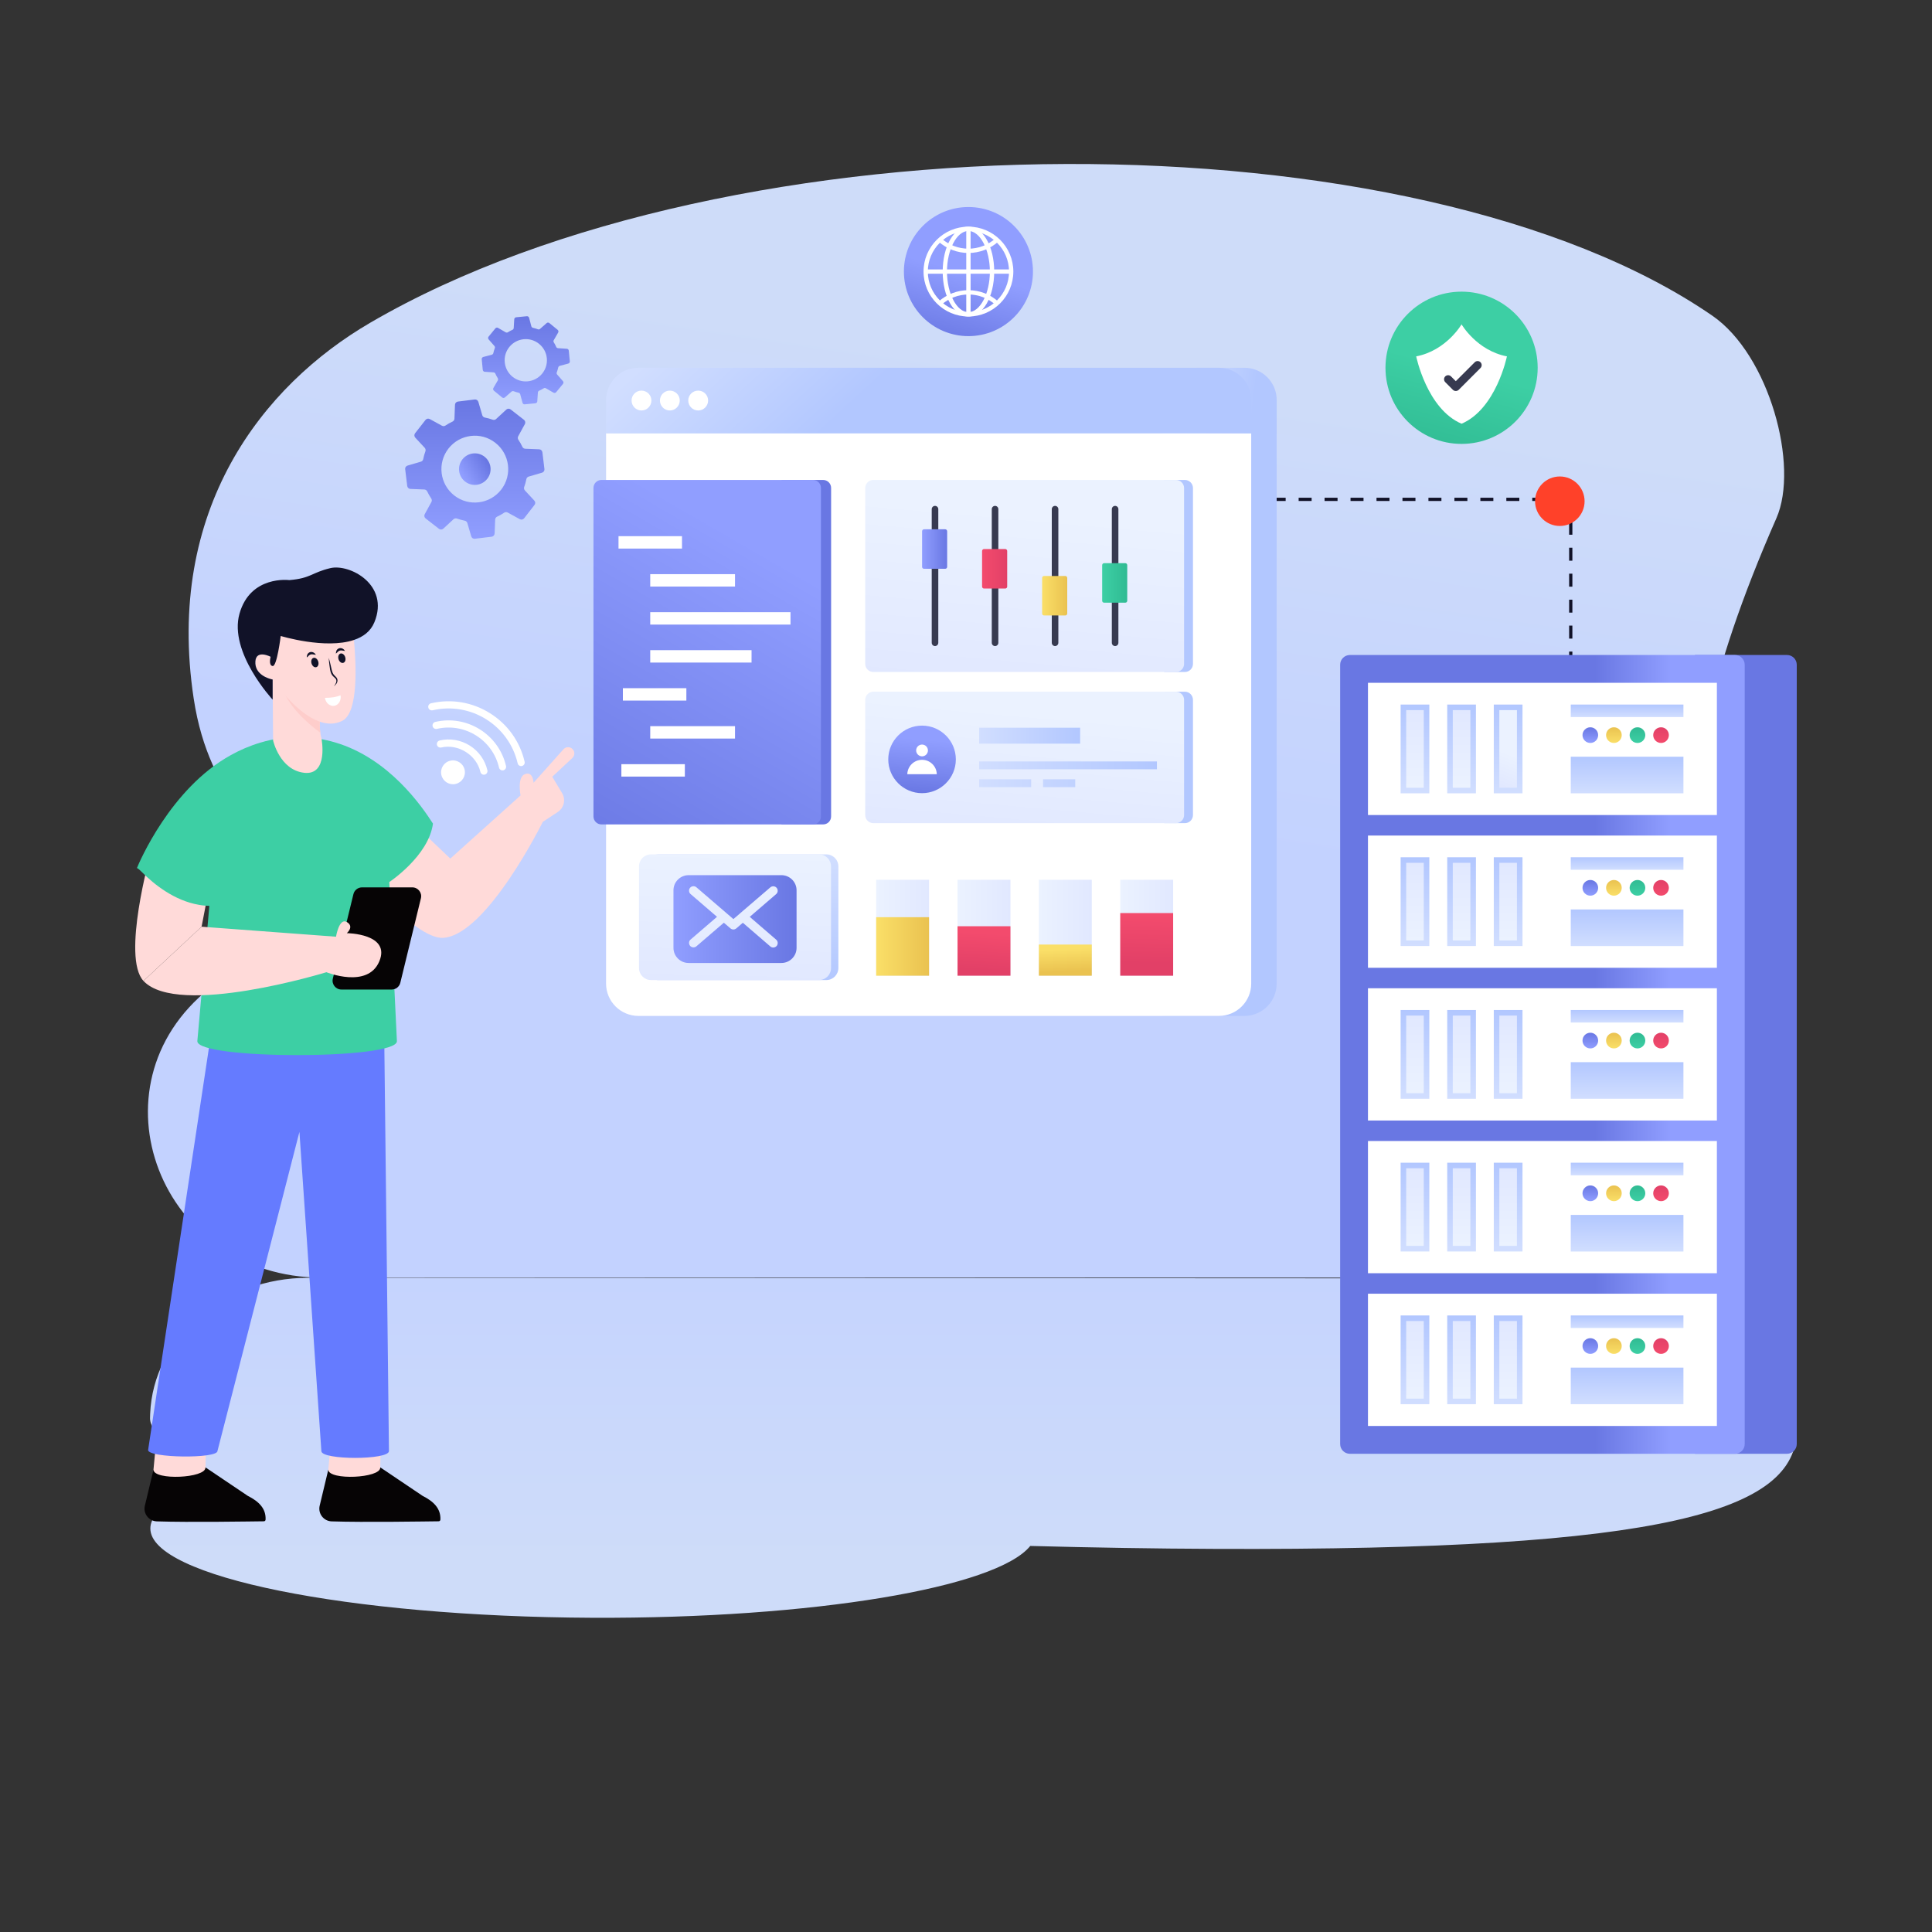 <svg version="1.2" xmlns="http://www.w3.org/2000/svg" viewBox="0 0 5000 5000" width="250" height="250"><rect x="0" y="0" width="5000" height="5000" fill="#333333" stroke="none"/><defs><linearGradient id="P" gradientUnits="userSpaceOnUse"/><linearGradient id="g1" x1="4889.7" y1="1260.1" x2="4712" y2="2440.2" href="#P"><stop stop-color="#cedcf9"/><stop offset="1" stop-color="#c3d2ff"/></linearGradient><linearGradient id="g2" x1="386.3" y1="4043" x2="386.3" y2="3137.2" href="#P"><stop stop-color="#cedcf9"/><stop offset="1" stop-color="#c3d2ff"/></linearGradient><linearGradient id="g3" x1="3863.4" y1="1693.1" x2="4173.1" y2="1693.1" href="#P"><stop stop-color="#909eff"/><stop offset="1" stop-color="#6977e3"/></linearGradient><linearGradient id="g4" x1="4324.1" y1="3764.4" x2="4127.6" y2="3764.4" href="#P"><stop stop-color="#909eff"/><stop offset="1" stop-color="#6977e3"/></linearGradient><linearGradient id="g5" x1="4063.1" y1="1855.8" x2="4063.1" y2="1823.4" href="#P"><stop stop-color="#d1deff"/><stop offset="1" stop-color="#b2c7ff"/></linearGradient><linearGradient id="g6" x1="4063.1" y1="2053.1" x2="4063.1" y2="1958.4" href="#P"><stop stop-color="#d1deff"/><stop offset="1" stop-color="#b2c7ff"/></linearGradient><linearGradient id="g7" x1="4093.5" y1="1922.8" x2="4093.5" y2="1882.2" href="#P"><stop stop-color="#909eff"/><stop offset="1" stop-color="#6977e3"/></linearGradient><linearGradient id="g8" x1="4154.5" y1="1922.8" x2="4154.5" y2="1882.2" href="#P"><stop stop-color="#fadf68"/><stop offset="1" stop-color="#eac250"/></linearGradient><linearGradient id="g9" x1="4215.5" y1="1922.8" x2="4215.5" y2="1882.2" href="#P"><stop stop-color="#3dcfa4"/><stop offset="1" stop-color="#30bb93"/></linearGradient><linearGradient id="g10" x1="4276.5" y1="1922.8" x2="4276.5" y2="1882.2" href="#P"><stop stop-color="#f34b6d"/><stop offset="1" stop-color="#e24067"/></linearGradient><linearGradient id="g11" x1="3863.9" y1="2053.1" x2="3863.9" y2="1823.4" href="#P"><stop stop-color="#d1deff"/><stop offset="1" stop-color="#b2c7ff"/></linearGradient><linearGradient id="g12" x1="3955.3" y1="1970.8" x2="3923.6" y2="2049.5" href="#P"><stop stop-color="#ebf2ff"/><stop offset="1" stop-color="#e1e8ff"/></linearGradient><linearGradient id="g13" x1="3743.4" y1="2053.1" x2="3743.4" y2="1823.4" href="#P"><stop stop-color="#d1deff"/><stop offset="1" stop-color="#b2c7ff"/></linearGradient><linearGradient id="g14" x1="3757.8" y1="2038.7" x2="3757.8" y2="1837.8" href="#P"><stop stop-color="#ebf2ff"/><stop offset="1" stop-color="#e1e8ff"/></linearGradient><linearGradient id="g15" x1="3622.8" y1="2053.1" x2="3622.8" y2="1823.4" href="#P"><stop stop-color="#d1deff"/><stop offset="1" stop-color="#b2c7ff"/></linearGradient><linearGradient id="g16" x1="3637.2" y1="2038.7" x2="3637.2" y2="1837.8" href="#P"><stop stop-color="#ebf2ff"/><stop offset="1" stop-color="#e1e8ff"/></linearGradient><linearGradient id="g17" x1="4063.1" y1="2251" x2="4063.1" y2="2218.6" href="#P"><stop stop-color="#d1deff"/><stop offset="1" stop-color="#b2c7ff"/></linearGradient><linearGradient id="g18" x1="4063.1" y1="2448.4" x2="4063.1" y2="2353.7" href="#P"><stop stop-color="#d1deff"/><stop offset="1" stop-color="#b2c7ff"/></linearGradient><linearGradient id="g19" x1="4093.5" y1="2318" x2="4093.5" y2="2277.4" href="#P"><stop stop-color="#909eff"/><stop offset="1" stop-color="#6977e3"/></linearGradient><linearGradient id="g20" x1="4154.5" y1="2318" x2="4154.5" y2="2277.4" href="#P"><stop stop-color="#fadf68"/><stop offset="1" stop-color="#eac250"/></linearGradient><linearGradient id="g21" x1="4215.5" y1="2318" x2="4215.5" y2="2277.4" href="#P"><stop stop-color="#3dcfa4"/><stop offset="1" stop-color="#30bb93"/></linearGradient><linearGradient id="g22" x1="4276.5" y1="2318" x2="4276.5" y2="2277.4" href="#P"><stop stop-color="#f34b6d"/><stop offset="1" stop-color="#e24067"/></linearGradient><linearGradient id="g23" x1="3863.9" y1="2448.3" x2="3863.9" y2="2218.6" href="#P"><stop stop-color="#d1deff"/><stop offset="1" stop-color="#b2c7ff"/></linearGradient><linearGradient id="g24" x1="3878.3" y1="2433.9" x2="3878.3" y2="2233" href="#P"><stop stop-color="#ebf2ff"/><stop offset="1" stop-color="#e1e8ff"/></linearGradient><linearGradient id="g25" x1="3743.4" y1="2448.3" x2="3743.4" y2="2218.6" href="#P"><stop stop-color="#d1deff"/><stop offset="1" stop-color="#b2c7ff"/></linearGradient><linearGradient id="g26" x1="3757.8" y1="2433.9" x2="3757.8" y2="2233" href="#P"><stop stop-color="#ebf2ff"/><stop offset="1" stop-color="#e1e8ff"/></linearGradient><linearGradient id="g27" x1="3622.8" y1="2448.3" x2="3622.8" y2="2218.6" href="#P"><stop stop-color="#d1deff"/><stop offset="1" stop-color="#b2c7ff"/></linearGradient><linearGradient id="g28" x1="3637.2" y1="2433.9" x2="3637.2" y2="2233" href="#P"><stop stop-color="#ebf2ff"/><stop offset="1" stop-color="#e1e8ff"/></linearGradient><linearGradient id="g29" x1="4063.1" y1="2646.3" x2="4063.1" y2="2613.9" href="#P"><stop stop-color="#d1deff"/><stop offset="1" stop-color="#b2c7ff"/></linearGradient><linearGradient id="g30" x1="4063.1" y1="2843.6" x2="4063.1" y2="2748.9" href="#P"><stop stop-color="#d1deff"/><stop offset="1" stop-color="#b2c7ff"/></linearGradient><linearGradient id="g31" x1="4093.5" y1="2713.3" x2="4093.5" y2="2672.7" href="#P"><stop stop-color="#909eff"/><stop offset="1" stop-color="#6977e3"/></linearGradient><linearGradient id="g32" x1="4154.5" y1="2713.3" x2="4154.5" y2="2672.7" href="#P"><stop stop-color="#fadf68"/><stop offset="1" stop-color="#eac250"/></linearGradient><linearGradient id="g33" x1="4215.5" y1="2713.3" x2="4215.5" y2="2672.7" href="#P"><stop stop-color="#3dcfa4"/><stop offset="1" stop-color="#30bb93"/></linearGradient><linearGradient id="g34" x1="4276.5" y1="2713.3" x2="4276.5" y2="2672.7" href="#P"><stop stop-color="#f34b6d"/><stop offset="1" stop-color="#e24067"/></linearGradient><linearGradient id="g35" x1="3863.9" y1="2843.6" x2="3863.9" y2="2613.9" href="#P"><stop stop-color="#d1deff"/><stop offset="1" stop-color="#b2c7ff"/></linearGradient><linearGradient id="g36" x1="3878.3" y1="2829.2" x2="3878.3" y2="2628.3" href="#P"><stop stop-color="#ebf2ff"/><stop offset="1" stop-color="#e1e8ff"/></linearGradient><linearGradient id="g37" x1="3743.4" y1="2843.6" x2="3743.4" y2="2613.9" href="#P"><stop stop-color="#d1deff"/><stop offset="1" stop-color="#b2c7ff"/></linearGradient><linearGradient id="g38" x1="3757.8" y1="2829.2" x2="3757.8" y2="2628.3" href="#P"><stop stop-color="#ebf2ff"/><stop offset="1" stop-color="#e1e8ff"/></linearGradient><linearGradient id="g39" x1="3622.8" y1="2843.6" x2="3622.8" y2="2613.9" href="#P"><stop stop-color="#d1deff"/><stop offset="1" stop-color="#b2c7ff"/></linearGradient><linearGradient id="g40" x1="3637.2" y1="2829.2" x2="3637.2" y2="2628.3" href="#P"><stop stop-color="#ebf2ff"/><stop offset="1" stop-color="#e1e8ff"/></linearGradient><linearGradient id="g41" x1="4063.1" y1="3041.6" x2="4063.1" y2="3009.1" href="#P"><stop stop-color="#d1deff"/><stop offset="1" stop-color="#b2c7ff"/></linearGradient><linearGradient id="g42" x1="4063.1" y1="3238.9" x2="4063.1" y2="3144.2" href="#P"><stop stop-color="#d1deff"/><stop offset="1" stop-color="#b2c7ff"/></linearGradient><linearGradient id="g43" x1="4093.5" y1="3108.6" x2="4093.5" y2="3067.9" href="#P"><stop stop-color="#909eff"/><stop offset="1" stop-color="#6977e3"/></linearGradient><linearGradient id="g44" x1="4154.5" y1="3108.6" x2="4154.5" y2="3067.9" href="#P"><stop stop-color="#fadf68"/><stop offset="1" stop-color="#eac250"/></linearGradient><linearGradient id="g45" x1="4215.5" y1="3108.6" x2="4215.5" y2="3067.9" href="#P"><stop stop-color="#3dcfa4"/><stop offset="1" stop-color="#30bb93"/></linearGradient><linearGradient id="g46" x1="4276.5" y1="3108.6" x2="4276.5" y2="3067.9" href="#P"><stop stop-color="#f34b6d"/><stop offset="1" stop-color="#e24067"/></linearGradient><linearGradient id="g47" x1="3863.9" y1="3238.8" x2="3863.9" y2="3009.1" href="#P"><stop stop-color="#d1deff"/><stop offset="1" stop-color="#b2c7ff"/></linearGradient><linearGradient id="g48" x1="3878.3" y1="3224.4" x2="3878.3" y2="3023.5" href="#P"><stop stop-color="#ebf2ff"/><stop offset="1" stop-color="#e1e8ff"/></linearGradient><linearGradient id="g49" x1="3743.4" y1="3238.8" x2="3743.4" y2="3009.1" href="#P"><stop stop-color="#d1deff"/><stop offset="1" stop-color="#b2c7ff"/></linearGradient><linearGradient id="g50" x1="3757.8" y1="3224.4" x2="3757.8" y2="3023.5" href="#P"><stop stop-color="#ebf2ff"/><stop offset="1" stop-color="#e1e8ff"/></linearGradient><linearGradient id="g51" x1="3622.8" y1="3238.8" x2="3622.8" y2="3009.1" href="#P"><stop stop-color="#d1deff"/><stop offset="1" stop-color="#b2c7ff"/></linearGradient><linearGradient id="g52" x1="3637.2" y1="3224.4" x2="3637.2" y2="3023.5" href="#P"><stop stop-color="#ebf2ff"/><stop offset="1" stop-color="#e1e8ff"/></linearGradient><linearGradient id="g53" x1="4063.1" y1="3436.8" x2="4063.1" y2="3404.4" href="#P"><stop stop-color="#d1deff"/><stop offset="1" stop-color="#b2c7ff"/></linearGradient><linearGradient id="g54" x1="4063.1" y1="3634.1" x2="4063.1" y2="3539.4" href="#P"><stop stop-color="#d1deff"/><stop offset="1" stop-color="#b2c7ff"/></linearGradient><linearGradient id="g55" x1="4093.5" y1="3503.8" x2="4093.5" y2="3463.2" href="#P"><stop stop-color="#909eff"/><stop offset="1" stop-color="#6977e3"/></linearGradient><linearGradient id="g56" x1="4154.5" y1="3503.8" x2="4154.5" y2="3463.2" href="#P"><stop stop-color="#fadf68"/><stop offset="1" stop-color="#eac250"/></linearGradient><linearGradient id="g57" x1="4215.5" y1="3503.8" x2="4215.5" y2="3463.2" href="#P"><stop stop-color="#3dcfa4"/><stop offset="1" stop-color="#30bb93"/></linearGradient><linearGradient id="g58" x1="4276.5" y1="3503.8" x2="4276.5" y2="3463.2" href="#P"><stop stop-color="#f34b6d"/><stop offset="1" stop-color="#e24067"/></linearGradient><linearGradient id="g59" x1="3863.9" y1="3634.1" x2="3863.9" y2="3404.4" href="#P"><stop stop-color="#d1deff"/><stop offset="1" stop-color="#b2c7ff"/></linearGradient><linearGradient id="g60" x1="3878.3" y1="3619.7" x2="3878.3" y2="3418.8" href="#P"><stop stop-color="#ebf2ff"/><stop offset="1" stop-color="#e1e8ff"/></linearGradient><linearGradient id="g61" x1="3743.4" y1="3634.1" x2="3743.4" y2="3404.4" href="#P"><stop stop-color="#d1deff"/><stop offset="1" stop-color="#b2c7ff"/></linearGradient><linearGradient id="g62" x1="3757.8" y1="3619.7" x2="3757.8" y2="3418.8" href="#P"><stop stop-color="#ebf2ff"/><stop offset="1" stop-color="#e1e8ff"/></linearGradient><linearGradient id="g63" x1="3622.8" y1="3634.1" x2="3622.8" y2="3404.4" href="#P"><stop stop-color="#d1deff"/><stop offset="1" stop-color="#b2c7ff"/></linearGradient><linearGradient id="g64" x1="3637.2" y1="3619.7" x2="3637.2" y2="3418.8" href="#P"><stop stop-color="#ebf2ff"/><stop offset="1" stop-color="#e1e8ff"/></linearGradient><linearGradient id="g65" x1="3059.9" y1="925.4" x2="3256.2" y2="948.5" href="#P"><stop stop-color="#d1deff"/><stop offset="1" stop-color="#b2c7ff"/></linearGradient><linearGradient id="g66" x1="2498.8" y1="179.1" x2="2797" y2="504.6" href="#P"><stop stop-color="#d1deff"/><stop offset="1" stop-color="#b2c7ff"/></linearGradient><linearGradient id="g67" x1="1937.1" y1="1240.1" x2="2092.8" y2="1240.1" href="#P"><stop stop-color="#909eff"/><stop offset="1" stop-color="#6977e3"/></linearGradient><linearGradient id="g68" x1="2390.5" y1="1667.4" x2="1923.9" y2="2476.1" href="#P"><stop stop-color="#909eff"/><stop offset="1" stop-color="#6977e3"/></linearGradient><linearGradient id="g69" x1="2970" y1="1240.1" x2="3051.7" y2="1240.1" href="#P"><stop stop-color="#d1deff"/><stop offset="1" stop-color="#b2c7ff"/></linearGradient><linearGradient id="g70" x1="3099" y1="1363.6" x2="3058.4" y2="1819.6" href="#P"><stop stop-color="#ebf2ff"/><stop offset="1" stop-color="#e1e8ff"/></linearGradient><linearGradient id="g71" x1="2970" y1="1788.1" x2="3051.7" y2="1788.1" href="#P"><stop stop-color="#d1deff"/><stop offset="1" stop-color="#b2c7ff"/></linearGradient><linearGradient id="g72" x1="3088" y1="1878.4" x2="3058.6" y2="2208.3" href="#P"><stop stop-color="#ebf2ff"/><stop offset="1" stop-color="#e1e8ff"/></linearGradient><linearGradient id="g73" x1="2386.3" y1="1367.8" x2="2451.2" y2="1367.8" href="#P"><stop stop-color="#909eff"/><stop offset="1" stop-color="#6977e3"/></linearGradient><linearGradient id="g74" x1="2541.6" y1="1418.9" x2="2606.6" y2="1418.9" href="#P"><stop stop-color="#f34b6d"/><stop offset="1" stop-color="#e24067"/></linearGradient><linearGradient id="g75" x1="2697" y1="1488.6" x2="2762" y2="1488.6" href="#P"><stop stop-color="#fadf68"/><stop offset="1" stop-color="#eac250"/></linearGradient><linearGradient id="g76" x1="2852.4" y1="1455.5" x2="2917.3" y2="1455.5" href="#P"><stop stop-color="#3dcfa4"/><stop offset="1" stop-color="#30bb93"/></linearGradient><linearGradient id="g77" x1="2483.8" y1="1922.3" x2="2471.2" y2="2063.4" href="#P"><stop stop-color="#909eff"/><stop offset="1" stop-color="#6977e3"/></linearGradient><linearGradient id="g78" x1="2534.1" y1="1881.3" x2="2795.4" y2="1881.3" href="#P"><stop stop-color="#d1deff"/><stop offset="1" stop-color="#b2c7ff"/></linearGradient><linearGradient id="g79" x1="2534.1" y1="1968.6" x2="2994.1" y2="1968.6" href="#P"><stop stop-color="#d1deff"/><stop offset="1" stop-color="#b2c7ff"/></linearGradient><linearGradient id="g80" x1="2534.1" y1="2014.8" x2="2994.1" y2="2014.8" href="#P"><stop stop-color="#d1deff"/><stop offset="1" stop-color="#b2c7ff"/></linearGradient><linearGradient id="g81" x1="2534.1" y1="2014.8" x2="2994.1" y2="2014.8" href="#P"><stop stop-color="#d1deff"/><stop offset="1" stop-color="#b2c7ff"/></linearGradient><linearGradient id="g82" x1="2267.5" y1="2274.9" x2="2404.4" y2="2274.9" href="#P"><stop stop-color="#ebf2ff"/><stop offset="1" stop-color="#e1e8ff"/></linearGradient><linearGradient id="g83" x1="2267.5" y1="2371.7" x2="2404.4" y2="2371.7" href="#P"><stop stop-color="#fadf68"/><stop offset="1" stop-color="#eac250"/></linearGradient><linearGradient id="g84" x1="2478.1" y1="2274.9" x2="2615" y2="2274.9" href="#P"><stop stop-color="#ebf2ff"/><stop offset="1" stop-color="#e1e8ff"/></linearGradient><linearGradient id="g85" x1="2624" y1="2419.5" x2="2617.6" y2="2515.3" href="#P"><stop stop-color="#f34b6d"/><stop offset="1" stop-color="#e24067"/></linearGradient><linearGradient id="g86" x1="2688.6" y1="2274.9" x2="2825.5" y2="2274.9" href="#P"><stop stop-color="#ebf2ff"/><stop offset="1" stop-color="#e1e8ff"/></linearGradient><linearGradient id="g87" x1="2828" y1="2452.4" x2="2831.2" y2="2510.1" href="#P"><stop stop-color="#fadf68"/><stop offset="1" stop-color="#eac250"/></linearGradient><linearGradient id="g88" x1="2899.2" y1="2274.9" x2="3036.1" y2="2274.9" href="#P"><stop stop-color="#ebf2ff"/><stop offset="1" stop-color="#e1e8ff"/></linearGradient><linearGradient id="g89" x1="3042" y1="2369.3" x2="3038.8" y2="2495" href="#P"><stop stop-color="#f34b6d"/><stop offset="1" stop-color="#e24067"/></linearGradient><linearGradient id="g90" x1="2179.3" y1="2212.1" x2="2171" y2="2547.9" href="#P"><stop stop-color="#d1deff"/><stop offset="1" stop-color="#b2c7ff"/></linearGradient><linearGradient id="g91" x1="2160.4" y1="2212.1" x2="2152.1" y2="2547.9" href="#P"><stop stop-color="#ebf2ff"/><stop offset="1" stop-color="#e1e8ff"/></linearGradient><linearGradient id="g92" x1="1742.9" y1="2262.9" x2="2061.5" y2="2262.9" href="#P"><stop stop-color="#909eff"/><stop offset="1" stop-color="#6977e3"/></linearGradient><linearGradient id="g93" x1="1175.9" y1="1195.5" x2="1238.4" y2="1158.9" href="#P"><stop stop-color="#909eff"/><stop offset="1" stop-color="#6977e3"/></linearGradient><linearGradient id="g94" x1="1046.5" y1="1393.9" x2="1046.5" y2="1034.2" href="#P"><stop stop-color="#909eff"/><stop offset="1" stop-color="#6977e3"/></linearGradient><linearGradient id="g95" x1="1360.7" y1="1046.4" x2="1360.7" y2="818.3" href="#P"><stop stop-color="#909eff"/><stop offset="1" stop-color="#6977e3"/></linearGradient><linearGradient id="g96" x1="3994.5" y1="1011.8" x2="3934.6" y2="1237" href="#P"><stop stop-color="#3dcfa4"/><stop offset="1" stop-color="#30bb93"/></linearGradient><linearGradient id="g97" x1="2686.4" y1="753.8" x2="2635.6" y2="944.8" href="#P"><stop stop-color="#909eff"/><stop offset="1" stop-color="#6977e3"/></linearGradient></defs><style>.a{fill:url(#g1)}.b{fill:url(#g2)}.c{fill:#111228}.d{fill:url(#g3)}.e{fill:url(#g4)}.f{fill:#fff}.g{fill:url(#g5)}.h{fill:url(#g6)}.i{fill:url(#g7)}.j{fill:url(#g8)}.k{fill:url(#g9)}.l{fill:url(#g10)}.m{fill:url(#g11)}.n{fill:url(#g12)}.o{fill:url(#g13)}.p{fill:url(#g14)}.q{fill:url(#g15)}.r{fill:url(#g16)}.s{fill:url(#g17)}.t{fill:url(#g18)}.u{fill:url(#g19)}.v{fill:url(#g20)}.w{fill:url(#g21)}.x{fill:url(#g22)}.y{fill:url(#g23)}.z{fill:url(#g24)}.A{fill:url(#g25)}.B{fill:url(#g26)}.C{fill:url(#g27)}.D{fill:url(#g28)}.E{fill:url(#g29)}.F{fill:url(#g30)}.G{fill:url(#g31)}.H{fill:url(#g32)}.I{fill:url(#g33)}.J{fill:url(#g34)}.K{fill:url(#g35)}.L{fill:url(#g36)}.M{fill:url(#g37)}.N{fill:url(#g38)}.O{fill:url(#g39)}.P{fill:url(#g40)}.Q{fill:url(#g41)}.R{fill:url(#g42)}.S{fill:url(#g43)}.T{fill:url(#g44)}.U{fill:url(#g45)}.V{fill:url(#g46)}.W{fill:url(#g47)}.X{fill:url(#g48)}.Y{fill:url(#g49)}.Z{fill:url(#g50)}.a0{fill:url(#g51)}.a1{fill:url(#g52)}.a2{fill:url(#g53)}.a3{fill:url(#g54)}.a4{fill:url(#g55)}.a5{fill:url(#g56)}.a6{fill:url(#g57)}.a7{fill:url(#g58)}.a8{fill:url(#g59)}.a9{fill:url(#g60)}.aa{fill:url(#g61)}.ab{fill:url(#g62)}.ac{fill:url(#g63)}.ad{fill:url(#g64)}.ae{fill:url(#g65)}.af{fill:url(#g66)}.ag{fill:#ff4129}.ah{fill:url(#g67)}.ai{fill:url(#g68)}.aj{fill:url(#g69)}.ak{fill:url(#g70)}.al{fill:url(#g71)}.am{fill:url(#g72)}.an{fill:#373a50}.ao{fill:url(#g73)}.ap{fill:url(#g74)}.aq{fill:url(#g75)}.ar{fill:url(#g76)}.as{fill:url(#g77)}.at{fill:url(#g78)}.au{fill:url(#g79)}.av{fill:url(#g80)}.aw{fill:url(#g81)}.ax{fill:url(#g82)}.ay{fill:url(#g83)}.az{fill:url(#g84)}.aA{fill:url(#g85)}.aB{fill:url(#g86)}.aC{fill:url(#g87)}.aD{fill:url(#g88)}.aE{fill:url(#g89)}.aF{fill:url(#g90)}.aG{fill:url(#g91)}.aH{fill:url(#g92)}.aI{fill:#060405}.aJ{fill:#ffdad9}.aK{fill:#657bff}.aL{fill:#3dcfa4}.aM{fill:#fecdcb}.aN{fill:url(#g93)}.aO{fill:url(#g94)}.aP{fill:url(#g95)}.aQ{fill:url(#g96)}.aR{fill:url(#g97)}.aS{fill:#525a70}</style><path class="a" d="m4181 3306.4h-3348.9c-417.4 0-608.9-494.5-289.3-748.9 2.7-2.2 5.4-4.2 8.1-6.4 72.8-57.1 120.4-140.7 120.4-263 28.4-160.3-128.2-203-170.1-480.8-73.8-488.3 177.1-809.1 457.5-972.4 935-544.4 2709.3-544.4 3473.2-17.6 147 101.5 224.9 388.4 165.4 523.8-366.1 833.8-167.7 1059-14.4 1353 147.2 282-70 612.3-401.9 612.3z"/><path class="b" d="m4650 3691.2v10c-1.3 208.5-334.7 312.3-1506.4 307.3-153.7-0.6-314.2-3.3-477.3-7.6-86.9 107.7-561.3 188.3-1132.9 185.9-632.9-2.8-1145.3-106.4-1144.3-231.3 0-14.8 7.3-29.3 21.1-43.2 59.5-59.9 54.8-142.9-3.2-203.7-12.3-12.8-18.8-25.5-18.7-37.9 0-3.6 0.1-7.3 0.3-11.2 7.4-197.5 190.3-352.7 408.6-352.5l3421.6 1.6c234.8 0 428.4 170.1 431.2 382.6z"/><path class="c" d="m4069.3 2190.2h-8.4v-33.6h8.4zm0-67.2h-8.4v-33.6h8.4zm0-67.2h-8.4v-33.6h8.4zm0-67.2h-8.4v-33.6h8.4zm0-67.1h-8.4v-33.6h8.4zm0-67.2h-8.4v-33.6h8.4zm0-67.2h-8.4v-33.6h8.4zm0-67.2h-8.4v-33.6h8.4zm0-67.2h-8.4v-33.6h8.4zm0-67.2h-8.4v-33.5h8.4zm0-67.2h-8.4v-33.6h8.4zm0-67.2h-8.4v-33.6h8.4zm0-67.2h-8.4v-33.6h8.4zm-15.7-63.5c-5.4-8.8-13.6-15.9-23.1-19.9l3.3-7.8c11.3 4.8 20.6 12.9 27 23.3zm-54.5-23.9h-33.6v-8.4h33.6zm-67.1 0h-33.6v-8.4h33.6zm-67.2 0h-33.6v-8.4h33.6zm-67.2 0h-33.6v-8.4h33.6zm-67.2 0h-33.6v-8.4h33.6zm-67.2 0h-33.6v-8.4h33.6zm-67.2 0h-33.6v-8.4h33.6zm-67.2 0h-33.6v-8.4h33.6zm-67.2 0h-33.6v-8.4h33.6zm-67.1 0h-33.6v-8.4h33.6zm-67.2 0h-33.6v-8.4h33.6zm-67.2 0h-33.6v-8.4h33.6zm-67.2 0h-33.6v-8.4h33.6zm-67.2 0h-33.6v-8.4h33.6z"/><path class="d" d="m4650 1720.4v2016.7c0 14-11.3 25.3-25.3 25.3h-238.3v-2067.3h238.3c14 0 25.3 11.4 25.3 25.3z"/><path class="e" d="m4515.3 1720.4v2016.7c0 14-11.3 25.3-25.2 25.3h-996.5c-14 0-25.3-11.3-25.3-25.3v-2016.7c0-13.9 11.3-25.3 25.3-25.3h996.5c13.9 0 25.2 11.4 25.2 25.3z"/><path class="f" d="m3540.3 2109.3v-342.2h903v342.2z"/><path class="g" d="m4356.7 1823.4v32.4h-291.6v-32.4z"/><path class="h" d="m4356.7 1958.4v94.7h-291.6v-94.7z"/><path class="i" d="m4136 1902.5c0 11.2-9 20.3-20.2 20.3-11.2 0-20.3-9.1-20.3-20.3 0-11.2 9.1-20.3 20.3-20.3 11.2 0 20.2 9.1 20.2 20.3z"/><path class="j" d="m4197 1902.5c0 11.2-9 20.3-20.2 20.3-11.2 0-20.3-9.1-20.3-20.3 0-11.2 9.1-20.3 20.3-20.3 11.2 0 20.2 9.1 20.2 20.3z"/><path class="k" d="m4258 1902.5c0 11.2-9 20.3-20.2 20.3-11.2 0-20.3-9.1-20.3-20.3 0-11.2 9.1-20.3 20.3-20.3 11.2 0 20.2 9.1 20.2 20.3z"/><path class="l" d="m4319 1902.5c0 11.2-9 20.3-20.2 20.3-11.2 0-20.3-9.1-20.3-20.3 0-11.2 9.1-20.3 20.3-20.3 11.2 0 20.2 9.1 20.2 20.3z"/><path class="m" d="m3940.2 1823.4v229.7h-74.3v-229.7z"/><path class="n" d="m3880.3 2038.7v-200.9h45.5v200.9z"/><path class="o" d="m3819.7 1823.4v229.7h-74.3v-229.7z"/><path class="p" d="m3759.8 2038.7v-200.9h45.5v200.9z"/><path class="q" d="m3699.1 1823.4v229.7h-74.3v-229.7z"/><path class="r" d="m3639.2 2038.7v-200.9h45.5v200.9z"/><path class="f" d="m3540.3 2504.6v-342.2h903v342.2z"/><path class="s" d="m4356.7 2218.6v32.4h-291.6v-32.4z"/><path class="t" d="m4356.7 2353.7v94.7h-291.6v-94.7z"/><path class="u" d="m4136 2297.8c0 11.1-9 20.2-20.2 20.2-11.2 0-20.3-9.1-20.3-20.2 0-11.2 9.1-20.4 20.3-20.4 11.2 0 20.2 9.2 20.2 20.4z"/><path class="v" d="m4197 2297.8c0 11.1-9 20.2-20.2 20.2-11.2 0-20.3-9.1-20.3-20.2 0-11.2 9.1-20.4 20.3-20.4 11.2 0 20.2 9.2 20.2 20.4z"/><path class="w" d="m4258 2297.8c0 11.1-9 20.2-20.2 20.2-11.2 0-20.3-9.1-20.3-20.2 0-11.2 9.1-20.4 20.3-20.4 11.2 0 20.2 9.2 20.2 20.4z"/><path class="x" d="m4319 2297.8c0 11.1-9 20.2-20.2 20.2-11.2 0-20.3-9.1-20.3-20.2 0-11.2 9.1-20.4 20.3-20.4 11.2 0 20.2 9.2 20.2 20.4z"/><path class="y" d="m3940.2 2218.6v229.7h-74.3v-229.7z"/><path class="z" d="m3880.3 2433.9v-200.9h45.5v200.9z"/><path class="A" d="m3819.7 2218.6v229.7h-74.3v-229.7z"/><path class="B" d="m3759.8 2433.9v-200.9h45.5v200.9z"/><path class="C" d="m3699.1 2218.6v229.7h-74.3v-229.7z"/><path class="D" d="m3639.2 2433.9v-200.9h45.5v200.9z"/><path class="f" d="m3540.3 2899.9v-342.3h903v342.3z"/><path class="E" d="m4356.7 2613.9v32.4h-291.6v-32.4z"/><path class="F" d="m4356.7 2748.9v94.7h-291.6v-94.7z"/><path class="G" d="m4136 2693c0 11.2-9 20.3-20.2 20.3-11.2 0-20.3-9.1-20.3-20.3 0-11.2 9.1-20.3 20.3-20.3 11.2 0 20.2 9.1 20.2 20.3z"/><path class="H" d="m4197 2693c0 11.2-9 20.3-20.2 20.3-11.2 0-20.3-9.1-20.3-20.3 0-11.2 9.1-20.3 20.3-20.3 11.2 0 20.2 9.1 20.2 20.3z"/><path class="I" d="m4258 2693c0 11.2-9 20.3-20.2 20.3-11.2 0-20.3-9.1-20.3-20.3 0-11.2 9.1-20.3 20.3-20.3 11.2 0 20.2 9.1 20.2 20.3z"/><path class="J" d="m4319 2693c0 11.2-9 20.3-20.2 20.3-11.2 0-20.3-9.1-20.3-20.3 0-11.2 9.1-20.3 20.3-20.3 11.2 0 20.2 9.1 20.2 20.3z"/><path class="K" d="m3940.2 2613.9v229.7h-74.3v-229.7z"/><path class="L" d="m3880.3 2829.2v-200.9h45.5v200.9z"/><path class="M" d="m3819.7 2613.9v229.7h-74.3v-229.7z"/><path class="N" d="m3759.8 2829.2v-200.9h45.5v200.9z"/><path class="O" d="m3699.1 2613.9v229.7h-74.3v-229.7z"/><path class="P" d="m3639.2 2829.2v-200.9h45.5v200.9z"/><path class="f" d="m3540.3 3295.1v-342.2h903v342.2z"/><path class="Q" d="m4356.7 3009.1v32.5h-291.6v-32.5z"/><path class="R" d="m4356.7 3144.2v94.7h-291.6v-94.7z"/><path class="S" d="m4136 3088.3c0 11.1-9 20.3-20.2 20.3-11.2-0.1-20.3-9.2-20.3-20.3 0-11.2 9.1-20.4 20.3-20.4 11.2 0 20.2 9.2 20.2 20.4z"/><path class="T" d="m4197 3088.3c0 11.1-9 20.3-20.2 20.3-11.2-0.1-20.3-9.2-20.3-20.3 0-11.2 9.1-20.4 20.3-20.4 11.2 0 20.2 9.2 20.2 20.4z"/><path class="U" d="m4258 3088.3c0 11.1-9 20.3-20.2 20.3-11.2-0.1-20.3-9.2-20.3-20.3 0-11.2 9.1-20.4 20.3-20.4 11.2 0 20.2 9.2 20.2 20.4z"/><path class="V" d="m4319 3088.3c0 11.1-9 20.3-20.2 20.3-11.2-0.1-20.3-9.2-20.3-20.3 0-11.2 9.1-20.4 20.3-20.4 11.2 0 20.2 9.2 20.2 20.4z"/><path class="W" d="m3940.2 3009.1v229.7h-74.3v-229.7z"/><path class="X" d="m3880.3 3224.4v-200.9h45.5v200.9z"/><path class="Y" d="m3819.7 3009.1v229.7h-74.3v-229.7z"/><path class="Z" d="m3759.8 3224.4v-200.9h45.5v200.9z"/><path class="a0" d="m3699.1 3009.1v229.7h-74.3v-229.7z"/><path class="a1" d="m3639.2 3224.4v-200.9h45.5v200.9z"/><path class="f" d="m3540.3 3690.4v-342.3h903v342.3z"/><path class="a2" d="m4356.7 3404.4v32.4h-291.6v-32.4z"/><path class="a3" d="m4356.7 3539.4v94.7h-291.6v-94.7z"/><path class="a4" d="m4136 3483.6c0 11.1-9 20.2-20.2 20.2-11.2 0-20.3-9.1-20.3-20.2 0-11.3 9.1-20.4 20.3-20.4 11.2 0 20.2 9.1 20.2 20.4z"/><path class="a5" d="m4197 3483.6c0 11.1-9 20.2-20.2 20.2-11.2 0-20.3-9.1-20.3-20.2 0-11.3 9.1-20.4 20.3-20.4 11.2 0 20.2 9.1 20.2 20.4z"/><path class="a6" d="m4258 3483.6c0 11.1-9 20.2-20.2 20.2-11.2 0-20.3-9.1-20.3-20.2 0-11.3 9.1-20.4 20.3-20.4 11.2 0 20.2 9.1 20.2 20.4z"/><path class="a7" d="m4319 3483.6c0 11.1-9 20.2-20.2 20.2-11.2 0-20.3-9.1-20.3-20.2 0-11.3 9.1-20.4 20.3-20.4 11.2 0 20.2 9.1 20.2 20.4z"/><path class="a8" d="m3940.2 3404.4v229.7h-74.3v-229.7z"/><path class="a9" d="m3880.3 3619.7v-200.9h45.5v200.9z"/><path class="aa" d="m3819.7 3404.4v229.7h-74.3v-229.7z"/><path class="ab" d="m3759.8 3619.7v-200.9h45.5v200.9z"/><path class="ac" d="m3699.1 3404.4v229.7h-74.3v-229.7z"/><path class="ad" d="m3639.2 3619.7v-200.9h45.5v200.9z"/><path class="ae" d="m3304.1 1035.4v85.9h-0.1v1424.2c0 46.3-37.3 83.7-83.7 83.7h-211.3v-1677.4h211.6c46.2 0 83.5 37.3 83.5 83.6z"/><path class="f" d="m3238.1 1121.3v1424.2c0 46.3-37.5 83.7-83.8 83.7h-1501.9c-46.3 0-83.9-37.4-83.9-83.7v-1509.8q0-4.5 0.5-8.9c-0.3 2.9-0.4 5.7-0.4 8.6v85.9z"/><path class="af" d="m3238.1 1035.4v85.9h-1669.5v-85.9c0-2.9 0.1-5.7 0.4-8.6 0.4-4.2 1.1-8.3 2.2-12.3 9.2-36.1 41.9-62.7 80.9-62.7h1502.5c46.2 0 83.5 37.4 83.5 83.6z"/><path class="f" d="m1806.9 1010.9c14.2 0 25.7 11.5 25.7 25.6 0 14.2-11.5 25.8-25.7 25.8-14.3 0-25.7-11.6-25.7-25.8 0-14.1 11.4-25.6 25.7-25.6z"/><path class="f" d="m1733.5 1010.9c14.2 0 25.7 11.5 25.7 25.6 0 14.2-11.5 25.8-25.7 25.8-14.2 0-25.6-11.6-25.6-25.8 0-14.1 11.4-25.6 25.6-25.6z"/><path class="f" d="m1660.1 1010.9c14.3 0 25.7 11.5 25.7 25.6 0 14.2-11.4 25.8-25.7 25.8-14.2 0-25.6-11.6-25.6-25.8 0-14.1 11.4-25.6 25.6-25.6z"/><path class="ag" d="m4100.9 1297.2c0 35.3-28.7 64-64.1 64-35.4 0-64.1-28.7-64.1-64 0-35.4 28.7-64.1 64.1-64.1 35.4 0 64.1 28.7 64.1 64.1z"/><path class="ah" d="m2150.9 1262.8v850.1c0 11.5-9.2 20.7-20.7 20.7h-107.6v-891.5h107.6c11.5 0 20.7 9.2 20.7 20.7z"/><path class="ai" d="m2124.6 1262.8v850.1c0 11.5-9.3 20.7-20.8 20.7h-547.2c-11.4 0-20.7-9.2-20.7-20.7v-850.1c0-11.5 9.3-20.7 20.7-20.7h547.2c11.5 0 20.8 9.2 20.8 20.7z"/><path class="f" d="m1765 1419.7h-164.3v-32.1h164.3z"/><path class="f" d="m1902.2 1518h-219.4v-32.1h219.4z"/><path class="f" d="m2045.8 1616.4h-363v-32.1h363z"/><path class="f" d="m1945 1714.7h-262.2v-32.1h262.2z"/><path class="f" d="m1776.3 1813.1h-164.3v-32.1h164.3z"/><path class="f" d="m1902.2 1911.4h-219.4v-32.1h219.4z"/><path class="f" d="m1772.4 2009.8h-164.3v-32.1h164.3z"/><path class="aj" d="m3087.4 1263.1v455c0 11.7-9.4 21-21 21h-53.5v-497h53.5c11.6 0 21 9.4 21 21z"/><path class="ak" d="m3064.4 1263.1v455c0 11.7-9.5 21-21 21h-783.2c-11.6 0-21-9.3-21-21v-455c0-11.6 9.4-21 21-21h783.2c11.5 0 21 9.4 21 21z"/><path class="al" d="m3087.4 1811.2v298.1c0 11.7-9.4 21-21 21h-53.5v-340.2h53.5c11.6 0 21 9.5 21 21.1z"/><path class="am" d="m3064.4 1811.2v298.1c0 11.7-9.5 21-21 21h-783.2c-11.6 0-21-9.3-21-21v-298.1c0-11.6 9.4-21.1 21-21.1h783.2c11.5 0 21 9.5 21 21.1z"/><path class="an" d="m2419.8 1672c-4.7 0-8.5-3.8-8.5-8.5v-345.8c0-4.7 3.8-8.5 8.5-8.5 4.7 0 8.5 3.8 8.5 8.5v345.8c0 4.7-3.8 8.5-8.5 8.5z"/><path class="ao" d="m2451.2 1374.9v92.1c0 2.7-2.2 5-4.9 5h-55.1c-2.7 0-4.9-2.3-4.9-5v-92.1c0-2.7 2.2-5.1 4.9-5.1h55.1c2.7 0 4.9 2.4 4.9 5.1z"/><path class="an" d="m2575.2 1672c-4.7 0-8.5-3.8-8.5-8.5v-345.8c0-4.7 3.8-8.5 8.5-8.5 4.7 0 8.5 3.8 8.5 8.5v345.8c0 4.7-3.8 8.5-8.5 8.5z"/><path class="ap" d="m2606.6 1426v92.1c0 2.7-2.2 5-5 5h-55c-2.7 0-5-2.3-5-5v-92.1c0-2.7 2.3-5.1 5-5.1h55c2.8 0 5 2.4 5 5.1z"/><path class="an" d="m2730.5 1672c-4.7 0-8.5-3.8-8.5-8.5v-345.8c0-4.7 3.8-8.5 8.5-8.5 4.7 0 8.5 3.8 8.5 8.5v345.8c0 4.7-3.8 8.5-8.5 8.5z"/><path class="aq" d="m2762 1495.7v92.1c0 2.8-2.3 5-5 5h-55c-2.8 0-5-2.2-5-5v-92.1c0-2.7 2.2-5.1 5-5.1h55c2.7 0 5 2.4 5 5.1z"/><path class="an" d="m2885.9 1672c-4.7 0-8.5-3.8-8.5-8.5v-345.8c0-4.7 3.8-8.5 8.5-8.5 4.7 0 8.5 3.8 8.5 8.5v345.8c0 4.7-3.8 8.5-8.5 8.5z"/><path class="ar" d="m2917.3 1462.7v92c0 2.8-2.2 5-4.9 5h-55.1c-2.7 0-4.9-2.2-4.9-5v-92c0-2.8 2.2-5.2 4.9-5.2h55.1c2.7 0 4.9 2.4 4.9 5.2z"/><path class="as" d="m2473.7 1965.3c0 48.2-39.2 87.4-87.4 87.4-48.3 0-87.5-39.2-87.5-87.4 0-48.3 39.2-87.4 87.5-87.4 48.2 0 87.4 39.1 87.4 87.4z"/><path class="f" d="m2424.4 2003.6h-76.3c0.5-20.6 17.4-37.2 38.2-37.2 20.7 0 37.6 16.6 38.1 37.2z"/><path class="f" d="m2371 1942.1c0-8.4 6.8-15.2 15.3-15.2 8.4 0 15.2 6.8 15.2 15.2 0 8.4-6.8 15.3-15.2 15.3-8.5 0-15.3-6.9-15.3-15.3z"/><path class="at" d="m2795.4 1924.6h-261.3v-41.3h261.3z"/><path class="au" d="m2994.1 1990.9h-460v-20.3h460z"/><path class="av" d="m2782.7 2016.8v20.3h-83.3v-20.3z"/><path class="aw" d="m2668.7 2037.1h-134.6v-20.3h134.6z"/><path class="ax" d="m2404.4 2525.1h-136.9v-248.2h136.9z"/><path class="ay" d="m2404.4 2525.1h-136.9v-151.4h136.9z"/><path class="az" d="m2615 2525.1h-136.9v-248.2h136.9z"/><path class="aA" d="m2615 2525.1h-136.9v-128h136.9z"/><path class="aB" d="m2825.5 2525.1h-136.9v-248.2h136.9z"/><path class="aC" d="m2825.5 2525.1h-136.9v-80.6h136.9z"/><path class="aD" d="m3036.1 2525.1h-136.9v-248.2h136.9z"/><path class="aE" d="m3036.1 2525.1h-136.9v-162.1h136.9z"/><path class="aF" d="m2169.7 2242.3v262.9c0 17.2-14 31.2-31.2 31.2h-434.8c-17.1 0-31.1-14-31.1-31.2v-262.9c0-17.3 14-31.2 31.1-31.2h434.8c17.2 0 31.2 13.9 31.2 31.2z"/><path class="aG" d="m2150.7 2242.3v262.9c0 17.2-13.9 31.2-31.1 31.2h-434.8c-17.2 0-31.1-14-31.1-31.2v-262.9c0-17.3 13.9-31.2 31.1-31.2h434.8c17.2 0 31.1 13.9 31.1 31.2z"/><path fill-rule="evenodd" class="aH" d="m2061.5 2304v149.1c0 21.5-17.6 39.1-39.3 39.1h-240c-21.7 0-39.3-17.6-39.3-39.1v-149.1c0-21.5 17.6-39.1 39.3-39.1h240c21.7 0 39.3 17.6 39.3 39.1zm-48.8 135.8c-0.2-3.2-1.6-6-4-8l-68.4-59 68.3-58.8c2.3-1.9 3.8-4.7 4-7.7 0.4-3.1-0.7-6.3-2.7-8.6-2.2-2.6-5.4-4-8.8-4-2.7 0-5.4 1-7.5 2.8l-77.8 66.8c-0.5 0.4-1.1 0.9-1.8 1.6l-16 13.7-95.7-82.3c-2.1-1.8-4.7-2.8-7.5-2.8-3.4 0-6.7 1.4-9 4.2-4 4.8-3.3 12 1.4 16.1l68.4 58.9-68.3 58.8c-4.9 3.9-5.6 11.2-1.2 16.5 2.2 2.5 5.3 3.8 8.6 3.8 2.9 0 5.6-1 7.6-2.8l71-61 17.4 14.9c2.1 1.7 4.7 2.6 7.3 2.6 2.5 0 5.2-0.9 7.5-2.8l17-14.6 71 61.2c2.1 1.9 4.8 2.9 7.6 2.9 3.4 0 6.7-1.6 8.8-4 2-2.3 3-5.3 2.8-8.4z"/><path class="f" d="m1343.8 1981.2c-2-1.2-3.6-3.3-4.1-5.8-22.9-98.5-121.6-160-220.1-137.2-5 1.1-10-2-11.1-7-1.2-5 1.9-9.9 6.9-11.1 52.5-12.1 106.6-3.1 152.4 25.5 45.8 28.6 77.8 73.2 89.9 125.7 1.2 5-1.9 9.9-6.9 11.1-2.5 0.6-5 0.1-7-1.2z"/><path class="f" d="m1295.6 1992.4c-2-1.3-3.5-3.3-4.1-5.8-16.7-71.9-88.8-116.9-160.7-100.3-5 1.2-10-1.9-11.2-6.9-1.1-5 2-10 7-11.1 81.9-19 164 32.2 183 114.1 1.1 5-2 10-7 11.1-2.5 0.6-5 0.1-7-1.1z"/><path class="f" d="m1247.4 2003.5c-2-1.2-3.5-3.2-4.1-5.7-10.1-43.9-57.5-73.5-101.4-63.3-5 1.2-9.9-1.9-11.1-6.9-1.1-5 2-10 7-11.2 26.7-6.2 54.3-1.5 77.7 13 23.4 14.6 39.7 37.4 45.9 64.2 1.1 5-2 9.9-7 11.1-2.4 0.6-4.9 0.1-7-1.2z"/><path class="f" d="m1202.4 1991.8c3.8 16.5-6.5 33.1-23.1 37-16.6 3.8-33.2-6.5-37-23.1-3.9-16.6 6.5-33.2 23.1-37 16.5-3.9 33.1 6.5 37 23.1z"/><path class="aI" d="m531.7 3797.9q0.4-0.1 0.7 0.1l108.9 73.3c28.2 14.2 47.4 32.6 46 61.5-0.1 2.4-2 4.3-4.4 4.3-30.2 0.3-193.8 3-277.1 0.2-20.2-0.7-35.1-19.3-31.2-39.2l22.6-94.4z"/><path class="aJ" d="m408.4 3683.5l126 3.9-2.7 110.5c1.2 27.9-133.3 33.8-134.5 5.8z"/><path class="aI" d="m984.1 3797.9q0.4-0.1 0.7 0.1l108.9 73.3c28.2 14.2 47.4 32.6 46 61.5-0.1 2.4-2 4.3-4.4 4.3-30.2 0.3-193.8 3-277.1 0.2-20.2-0.7-35-19.3-31.2-39.2l22.6-94.4z"/><path class="aJ" d="m860.8 3683.5l126 3.9-2.7 110.5c1.2 27.9-133.3 33.8-134.5 5.8z"/><path class="aK" d="m831.7 3755.4l-56.8-826.1-212.1 825.9c-0.3 20.5-179.8 18.1-179.5-2.5l170.4-1126.7 439.8-21.2 13.1 1150.6c0 23.5-174.9 23.5-174.9 0z"/><path class="aJ" d="m371.3 2538.6c-56.9-61 18-327.9 18-327.9l145.9 117.5-13.5 70.1"/><path class="aJ" d="m1443.6 2101.4l-38.9 25.6c0 0-144.3 292.1-257.2 300.1-75.8 5.4-234.5-193.2-234.5-193.2l121.8-136.2 130.6 124.3 181.8-163.4c0 0-9.6-47.7 11.6-55.3 21.1-7.6 22.1 22.4 22.1 22.4l77.3-86.6c7.2-8 20.1-6.9 25.8 2.3 4 6.5 2.9 15-2.7 20.3l-52 48.5 25.4 42.4c10 16.6 5.1 38.1-11.1 48.8z"/><path class="aL" d="m1007.4 2282.8l0.1 1.1 19.7 410.7c0 48-516.5 48-516.5 0l31.1-350.3c-6-0.1-12.1-0.4-17.9-1.2-3-0.5-6-0.8-8.9-1.4-64.6-10.9-117.2-54.1-146.5-83.5-10.1-10.1-13.3-11.8-14.2-11.6 5.6-13.7 86.7-205.9 242.6-292.1 23.8-13.3 49.3-24.4 76.3-32.4 33.5-10.2 69.5-15.6 107.4-14.5 30.8 1 59.8 5.9 86.7 13.8 139.6 41 225.2 166.5 253.2 210.1-11.2 84-113.1 151.3-113.1 151.3z"/><path class="ag" d="m354.3 2246.6c-0.2 0.6-0.3 0.8-0.3 0.8 0 0-0.2-0.8 0.3-0.8z"/><path class="aI" d="m1013.8 2560.9h-130.2c-14.8 0-25.8-13.9-22.2-28.3l53.3-218.7c2.5-10.2 11.7-17.4 22.2-17.4h130.2c14.8 0 25.8 13.9 22.2 28.3l-53.3 218.6c-2.5 10.3-11.7 17.5-22.2 17.5z"/><path class="aJ" d="m521.7 2398.3l347.9 25.9c0 0 8-49.8 28-38 20 11.8 0 28.8 0 28.8 0 0 114.1 1 84.1 72.8-30 71.8-136.9 28.3-136.9 28.3 0 0-384.3 118-473.5 22.5"/><path class="aJ" d="m784.1 1755.3l37.3 41.1 20.2 22.1c0 0-19.3 32.5-12.6 77.7 0.6 4.9 1.6 10 3 15.1 0 0 18.8 95.7-44.6 88.7-63.4-7.1-80.6-83.5-80.6-83.5l-1.3-158z"/><path class="aM" d="m796.6 1772.3l24.8 24.1 20.2 22.1c0 0-19.3 32.5-12.6 77.7 0 0-60.8-41.9-88.9-94.2-28.1-52.4 56.5-29.7 56.5-29.7z"/><path class="aJ" d="m700.4 1699.7c0 0-8.9-136 76.7-141.9 85.6-5.6 134.8 63.3 134.8 63.3 0 0 2 13.9 4.1 35.1 5.8 62.3 12.1 187.4-29.8 209.1-81.3 41.8-180.6-106.8-180.6-106.8-0.2 0-0.2 0-0.3 0-0.4-0.2-0.7-0.2-1.3-0.3-8.3-1.8-45.3-12-43.1-46.5 2.1-31.6 39.5-12 39.5-12z"/><path class="c" d="m704 1758.2c0.5 0.1 0.9 0.3 1.3 0.3 0.1 0 0.1 0 0.3 0v52.1c0 0-114-122.4-85.8-222.4 28.2-100.1 128.9-86.9 128.9-86.9 56.4-4.7 57.1-19.3 106.3-31 49.3-11.7 153.9 42.3 114 139.9-9.7 23.8-29.2 38.1-53 46-73.8 25-189.5-10.3-189.5-10.3 0 0-9.7 79.5-20.9 77.8-11.4-1.7-5.2-24-5.2-24 0 0-37.4-19.6-39.5 12-2.2 34.5 34.8 44.7 43.1 46.5z"/><path class="aJ" d="m876.2 1706c-2.2-6.6 0-13.1 4.8-14.6 4.8-1.5 10.4 2.7 12.4 9.4"/><path class="aJ" d="m806.3 1717.3c-2.1-6.7 0.1-13.2 4.9-14.7 4.8-1.5 10.4 2.7 12.4 9.4"/><path class="c" d="m811.2 1702.6c4.8-1.5 10.3 2.7 12.4 9.4 2 6.6-0.2 13.2-5 14.6-4.8 1.5-10.2-2.6-12.3-9.3-2.1-6.7 0.1-13.2 4.9-14.7z"/><path class="c" d="m881 1691.4c4.8-1.5 10.4 2.7 12.4 9.4 2.1 6.6-0.1 13.2-5 14.6-4.7 1.5-10.2-2.6-12.3-9.3-2-6.7 0.2-13.2 4.9-14.7z"/><path class="c" d="m892.9 1684.7c-5.6-0.7-10-2.1-13.2-1-1.6 0.3-3.2 1.3-4.9 2.7-1.5 1.7-3.2 3.4-5.6 5.1 0.1-2.7 0.6-5.5 1.7-8.1 1.4-2.5 3.8-4.9 7.2-5.8 3.3-0.8 6.5-0.1 9 1.3 2.6 1.4 4.4 3.5 5.8 5.8z"/><path class="c" d="m817.6 1694.7c-5.6-0.6-10-2.1-13.3-1-1.6 0.3-3.2 1.3-4.9 2.7-1.4 1.7-3.2 3.5-5.5 5.1 0.1-2.7 0.5-5.5 1.6-8.1 1.4-2.5 3.9-4.9 7.2-5.8 3.3-0.8 6.5-0.1 9 1.3 2.6 1.4 4.4 3.5 5.9 5.8z"/><path class="c" d="m850.8 1702.4c2 6.6 3.6 13.2 5.1 19.8 1.7 6.6 2.5 13.4 5.1 19.2 1.3 2.9 3 5.3 5.5 7.5 2.2 2.3 5.4 4.8 6.5 8.8 1.1 3.9 0 7.7-1.7 10.8-2 3-4.4 5.5-7 7.7 3.9-5.4 7.9-11.9 5.6-17.5-1.1-2.6-3.5-4.6-6.1-6.9-2.7-2.2-5.1-5.4-6.6-8.7-2.9-6.7-3.5-13.7-4.4-20.3-0.9-6.8-1.7-13.5-2-20.4z"/><path class="f" d="m841 1806q23.9 0.2 40.3-6.5c0 0.2 0.1 0.3 0.1 0.5 2.1 12.9-5.3 24.8-16.4 26.6-11.2 1.7-21.9-7.2-24-20.1 0-0.2 0-0.4 0-0.5z"/><path class="aN" d="m1253.9 1181.9c17.8 13.9 21 39.5 7.1 57.3-13.9 17.8-39.5 21-57.3 7.1-17.8-13.9-21-39.5-7.1-57.3 13.9-17.8 39.5-21 57.3-7.1z"/><path fill-rule="evenodd" class="aO" d="m1321.5 1059.6l34.6 26.9c3.3 2.6 4.3 7.3 2.3 11l-17.3 31.6c-1.5 2.8-1.4 6.2 0.4 8.9q6 8.9 10.4 18.4c1.4 2.9 4.3 4.8 7.5 5l36 1.4c4.2 0.1 7.7 3.4 8.3 7.6l5.3 43.5c0.6 4.2-2.1 8.2-6.2 9.4l-34.5 10.1c-3.1 0.9-5.4 3.4-6.1 6.6q-1.9 10.4-5.6 20.4c-1.1 3-0.3 6.4 1.8 8.8l24.5 26.4c2.9 3.1 3.1 7.9 0.4 11.2l-26.9 34.6c-2.6 3.3-7.3 4.3-11 2.3l-31.6-17.3c-2.8-1.5-6.3-1.4-8.9 0.4q-8.9 6-18.5 10.4c-2.9 1.4-4.8 4.3-4.9 7.5l-1.4 36c-0.2 4.2-3.4 7.7-7.6 8.3l-43.5 5.3c-4.2 0.6-8.2-2.1-9.4-6.2l-10.1-34.5c-0.9-3-3.5-5.4-6.6-6q-10.4-2-20.4-5.6c-3.1-1.1-6.4-0.4-8.8 1.8l-26.4 24.4c-3.1 2.8-7.9 3.1-11.3 0.4l-34.5-26.9c-3.4-2.6-4.3-7.3-2.3-11l17.3-31.5c1.5-2.9 1.4-6.3-0.4-9q-6-8.9-10.5-18.4c-1.3-2.9-4.2-4.8-7.4-5l-36-1.4c-4.2-0.1-7.7-3.4-8.3-7.6l-5.3-43.5c-0.6-4.2 2.1-8.2 6.2-9.4l34.5-10.1c3.1-0.9 5.4-3.4 6-6.6q2-10.4 5.7-20.4c1.1-3 0.3-6.4-1.8-8.8l-24.5-26.4c-2.9-3.1-3.1-7.9-0.5-11.3l27-34.5c2.6-3.3 7.3-4.3 11-2.3l31.6 17.3c2.8 1.5 6.3 1.4 8.9-0.4q8.9-6 18.5-10.4c2.9-1.4 4.8-4.3 4.9-7.5l1.4-36c0.2-4.2 3.4-7.7 7.6-8.3l43.5-5.3c4.2-0.6 8.2 2.1 9.4 6.2l10.1 34.4c0.9 3.1 3.5 5.5 6.6 6.1q10.4 2 20.4 5.6c3.1 1.1 6.5 0.4 8.8-1.8l26.4-24.4c3.1-2.9 7.9-3.1 11.2-0.4zm-39.6 86.3c-37.6-29.4-91.9-22.6-121.3 15-29.3 37.7-22.6 92 15 121.4 37.7 29.4 92 22.6 121.4-15 29.3-37.7 22.6-92-15.1-121.4z"/><path fill-rule="evenodd" class="aP" d="m1421.8 836.1l21.5 17.6c2 1.7 2.6 4.7 1.2 7l-11.4 19.7c-1 1.7-1 3.9 0.1 5.6q3.7 5.7 6.3 11.9c0.9 1.8 2.7 3.1 4.7 3.2l22.7 1.5c2.7 0.1 4.9 2.2 5.1 4.9l2.7 27.6c0.3 2.7-1.4 5.1-4 5.8l-22 5.9c-2 0.5-3.5 2.1-4 4.1q-1.4 6.5-3.8 12.8c-0.8 1.9-0.4 4.1 1 5.6l15 17.1c1.8 2 1.8 5 0.1 7.1l-17.6 21.4c-1.7 2.1-4.6 2.6-7 1.3l-19.7-11.4c-1.7-1-3.9-1-5.6 0.1q-5.7 3.6-11.9 6.3c-1.8 0.8-3.1 2.6-3.2 4.6l-1.5 22.8c-0.1 2.7-2.2 4.8-4.9 5.1l-27.6 2.7c-2.7 0.3-5.1-1.5-5.8-4.1l-5.9-22c-0.5-1.9-2.1-3.5-4.1-3.9q-6.5-1.4-12.8-3.9c-1.9-0.7-4.1-0.3-5.6 1l-17.1 15c-2 1.8-5 1.9-7.1 0.2l-21.4-17.6c-2.1-1.7-2.6-4.7-1.3-7l11.4-19.7c1-1.8 1-3.9-0.1-5.7q-3.6-5.7-6.3-11.8c-0.8-1.9-2.6-3.1-4.6-3.2l-22.7-1.5c-2.7-0.2-4.9-2.3-5.2-4.9l-2.7-27.6c-0.3-2.7 1.5-5.2 4.1-5.9l22-5.8c1.9-0.6 3.5-2.1 3.9-4.1q1.4-6.5 3.9-12.8c0.8-1.9 0.3-4.1-1-5.6l-15-17.1c-1.8-2-1.9-5.1-0.2-7.1l17.6-21.5c1.7-2 4.7-2.6 7-1.2l19.7 11.4c1.8 1 4 1 5.7-0.1q5.7-3.7 11.8-6.3c1.9-0.8 3.1-2.6 3.3-4.7l1.4-22.7c0.2-2.7 2.3-4.9 5-5.1l27.5-2.7c2.7-0.3 5.2 1.4 5.9 4l5.8 22c0.6 2 2.2 3.5 4.1 4q6.6 1.4 12.9 3.8c1.9 0.8 4 0.4 5.5-1l17.1-15c2-1.8 5-1.8 7.1-0.1zm-26.4 54c-23.3-19.2-57.8-15.8-77 7.6-19.1 23.3-15.7 57.8 7.6 77 23.4 19.2 57.8 15.7 77-7.6 19.2-23.4 15.8-57.8-7.6-77z"/><path class="aQ" d="m3979.5 951.8c0 108.8-88.2 197-197 197-108.8 0-196.9-88.2-196.9-197 0-108.8 88.1-197 196.9-197 108.8 0 197 88.2 197 197z"/><path class="f" d="m3899.9 922.3c0 0-27.7 136.1-117.4 174.3-89.7-38.2-117.4-174.3-117.4-174.3 78.3-15.1 117.4-82.9 117.4-82.9 0 0 39.1 67.8 117.4 82.9z"/><path class="an" d="m3767.6 1011.9c-2.8 0-5.5-1.1-7.5-3l-19.8-19.9c-4.1-4.1-4.1-10.8 0-14.9 4.1-4.1 10.8-4.1 14.9 0l12.4 12.4 49-49c4.1-4.1 10.8-4.1 14.9 0 4.1 4.1 4.1 10.8 0 14.9l-56.4 56.5c-2 1.9-4.7 3-7.5 3z"/><path class="aR" d="m2673.3 702.8c0 92.3-74.7 167.1-167 167.1-92.2 0-167-74.8-167-167.1 0-92.2 74.8-167 167-167 92.3 0 167 74.8 167 167z"/><path fill-rule="evenodd" class="f" d="m2506.3 819.1c-64.1 0-116.2-52.2-116.2-116.3 0-64 52.1-116.2 116.2-116.2 64.1 0 116.2 52.2 116.2 116.2 0 64.1-52.1 116.3-116.2 116.3zm0-221.4c-57.9 0-105.1 47.2-105.1 105.1 0 58 47.2 105.1 105.1 105.1 58 0 105.1-47.1 105.1-105.1 0-57.9-47.1-105.1-105.1-105.1z"/><path class="f" d="m2506.3 654.7c-28.7 0-56.4-10.6-77.8-29.9l7.4-8.2c19.4 17.4 44.4 27 70.4 27 26 0 51.1-9.6 70.4-27l7.5 8.2c-21.5 19.3-49.1 29.9-77.9 29.9z"/><path class="f" d="m2436 789.2l-7.5-8.3c21.4-19.3 49.1-29.9 77.8-29.9 28.8 0 56.4 10.6 77.8 29.9l-7.4 8.3c-19.4-17.5-44.4-27.1-70.4-27.1-26 0-51 9.6-70.3 27.1z"/><path fill-rule="evenodd" class="f" d="m2506.3 819.1c-37.4 0-66.6-51.1-66.6-116.3 0-65.1 29.2-116.2 66.6-116.2 37.4 0 66.7 51.1 66.7 116.2 0 65.2-29.3 116.3-66.7 116.3zm0-221.4c-30.1 0-55.5 48.2-55.5 105.1 0 57 25.4 105.1 55.5 105.1 30.1 0 55.5-48.1 55.5-105.1 0-56.9-25.4-105.1-55.5-105.1z"/><path class="f" d="m2511.9 813.5h-11.2v-221.3h11.2z"/><path class="f" d="m2617 708.4h-221.4v-11.1h221.4z"/><g style="display:none"><path fill-rule="evenodd" class="aS" d="m1979 4523.8q-2.2-2.3-2.2-5.6 0-1.4 0.9-3.6l45-106.1q1.4-3.2 3.9-5.2 2.6-2.1 6.3-2.1h1.8q3.7 0 6.2 2.1 2.6 2 4 5.2l45 106.1q0.8 2.2 0.8 3.6 0 3.3-2.2 5.6-2.2 2.3-5.7 2.3-2.5 0-4.5-1.3-2-1.3-3.1-3.6l-11.4-27.6h-60l-11.5 27.6q-1 2.3-3.1 3.6-2 1.3-4.4 1.3-3.6 0-5.8-2.3zm31-44.8h47.6l-23.8-57.3z"/><path fill-rule="evenodd" class="aS" d="m2127.9 4521.4q-9.8-5.5-15.9-16.2-6.1-10.7-6.1-25 0-14.2 6.1-24.9 6.1-10.7 15.9-16.2 9.8-5.6 20.7-5.6 17.3 0 30.2 13.4v-43.2q0-3.5 2.3-5.8 2.4-2.3 5.8-2.3 3.3 0 5.6 2.4 2.3 2.4 2.3 5.7v114.5q0 3.3-2.3 5.6-2.3 2.3-5.6 2.3-3.4 0-5.8-2.3-2.3-2.3-2.3-5.6v-4.6q-12.9 13.4-30.2 13.4-10.9 0-20.7-5.6zm38.2-13q7.2-3.6 12.7-9.6v-37.1q-5.5-6-12.7-9.6-7.1-3.6-15.2-3.6-13.1 0-21 8.3-7.9 8.3-7.9 23.4 0 15.2 7.9 23.5 7.9 8.3 21 8.3 8.1 0 15.2-3.6z"/><path class="aS" d="m2225 4523.8q-2.3-2.3-2.3-5.6v-75.7q0-3.3 2.3-5.7 2.3-2.4 5.6-2.4 3.4 0 5.7 2.4 2.4 2.4 2.4 5.7v7.2q5-7 11.9-11.6 7-4.6 18.1-4.6 9.9 0 16.9 5.3 7.1 5.3 10.1 12.9 10.9-18.2 32.4-18.2 9.9 0 16.5 4.9 6.6 5 9.8 12.7 3.2 7.8 3.2 16.3v50.8q0 3.3-2.4 5.6-2.4 2.3-5.7 2.3-3.4 0-5.7-2.3-2.3-2.3-2.3-5.6v-47.7q0-11.4-4-16.8-4.1-5.4-13.9-5.4-9 0-15 4.7-5.9 4.7-10.4 12.3v52.9q0 3.3-2.4 5.6-2.4 2.3-5.8 2.3-3.3 0-5.6-2.3-2.3-2.3-2.3-5.6v-47.7q0-11.4-4.1-16.8-4-5.4-13.9-5.4-9 0-14.9 4.7-5.9 4.7-10.5 12.3v52.9q0 3.3-2.4 5.6-2.3 2.3-5.7 2.3-3.3 0-5.6-2.3z"/><path class="aS" d="m2385.8 4414.3q-2.6-2.7-2.6-6.4v-0.7q0-3.7 2.6-6.3 2.7-2.7 6.4-2.7h1q3.7 0 6.4 2.7 2.6 2.6 2.6 6.3v0.7q0 3.7-2.6 6.4-2.7 2.6-6.4 2.6h-1q-3.7 0-6.4-2.6zm1.1 109.5q-2.3-2.3-2.3-5.6v-75.7q0-3.3 2.3-5.7 2.3-2.4 5.6-2.4 3.5 0 5.8 2.3 2.3 2.3 2.3 5.8v75.7q0 3.3-2.4 5.6-2.3 2.3-5.7 2.3-3.3 0-5.6-2.3z"/><path class="aS" d="m2430.8 4523.8q-2.3-2.3-2.3-5.6v-75.7q0-3.3 2.3-5.7 2.3-2.4 5.6-2.4 3.4 0 5.8 2.4 2.3 2.4 2.3 5.7v7.2q6.7-7.4 14.5-11.8 7.8-4.4 18.3-4.4 9.7 0 16.9 4.6 7.1 4.6 10.9 12.5 3.8 8 3.8 17.5v50.1q0 3.3-2.4 5.6-2.4 2.3-5.7 2.3-3.4 0-5.6-2.3-2.3-2.3-2.3-5.6v-48.4q0-21.5-19.4-21.5-8.9 0-15.8 4.6-7 4.6-13.2 12.4v52.9q0 3.3-2.3 5.6-2.4 2.3-5.8 2.3-3.3 0-5.6-2.3z"/><path fill-rule="evenodd" class="aS" d="m2587.2 4523.8q-2.3-2.3-2.3-5.6v-108q0-3.3 2.3-5.7 2.3-2.4 5.7-2.4h40.2q16.7 0 27.3 5.7 10.6 5.6 15.2 14.4 4.6 8.8 4.6 19.1 0 10.2-4.6 19-4.6 8.8-15.2 14.5-10.6 5.6-27.3 5.6h-32.1v37.8q0 3.3-2.4 5.6-2.4 2.3-5.7 2.3-3.4 0-5.7-2.3zm44.3-58.5q18 0 25.3-6.9 7.3-6.9 7.3-17.1 0-10.3-7.3-17.1-7.3-6.9-25.3-6.9h-30.5v48z"/><path fill-rule="evenodd" class="aS" d="m2704.2 4523.8q-6.6-3.2-10.5-9.3-3.8-6-3.8-14 0-13 10.3-20.8 10.3-7.7 30.2-7.7h21.4v-1.5q0-11.6-5.8-16.7-5.7-5.1-17.9-5.1-6.7 0-11.9 1-5.2 1.1-11.5 3.2-1.4 0.4-2.3 0.4-2.7 0-4.6-2-1.9-1.9-1.9-4.7 0-4.8 4.5-6.7 15-6.4 30.6-6.4 12.1 0 20.5 4.9 8.4 5 12.4 12.8 3.9 7.9 3.9 17.1v49.9q0 3.3-2.4 5.6-2.3 2.3-5.7 2.3-3.3 0-5.6-2.3-2.3-2.3-2.3-5.6v-4.6q-13.1 13.4-33.2 13.4-7.7 0-14.4-3.2zm35.4-14.7q7.2-3.8 12.2-9.5v-14.8h-19.3q-26.6 0-26.6 14 0 6.3 4.3 10.2 4.4 3.9 14.4 3.9 7.8 0 15-3.8z"/><path class="aS" d="m2797.1 4523.8q-2.3-2.3-2.3-5.6v-75.7q0-3.3 2.3-5.7 2.3-2.4 5.6-2.4 3.4 0 5.8 2.4 2.4 2.4 2.4 5.7v7.2q6.7-7.4 14.4-11.8 7.8-4.4 18.4-4.4 9.7 0 16.8 4.6 7.1 4.6 10.9 12.5 3.8 8 3.8 17.5v50.1q0 3.3-2.4 5.6-2.3 2.3-5.7 2.3-3.3 0-5.6-2.3-2.3-2.3-2.3-5.6v-48.4q0-21.5-19.4-21.5-8.8 0-15.8 4.6-7 4.6-13.1 12.4v52.9q0 3.3-2.4 5.6-2.4 2.3-5.8 2.3-3.3 0-5.6-2.3z"/><path fill-rule="evenodd" class="aS" d="m2908.8 4514.7q-12.1-12.2-12.1-34.5 0-12.5 4.6-23.1 4.6-10.5 14.1-17.1 9.6-6.5 23.5-6.5 13 0 22.6 6.1 9.5 6.1 14.4 16.2 5 10.2 5 22.2 0 3.3-2.2 5.6-2.2 2.3-5.9 2.3h-59.8q1.4 12.3 9.1 19.2 7.8 6.9 21.7 6.9 7.4 0 13-1.4 5.6-1.4 10.8-4.1 1.5-0.7 3.2-0.7 2.8 0 5 2 2.1 1.9 2.1 4.9 0 3.9-4.6 6.5-6.9 3.9-13.6 5.8-6.7 2-17.3 2-21.5 0-33.6-12.3zm56.2-41.9q-0.5-8.6-4.5-14.4-4-5.8-9.8-8.6-5.8-2.7-11.8-2.7-6 0-11.8 2.7-5.8 2.8-9.7 8.6-3.9 5.8-4.4 14.4z"/><path class="aS" d="m3004.3 4523.8q-2.3-2.3-2.3-5.6v-114.5q0-3.3 2.3-5.7 2.3-2.4 5.7-2.4 3.5 0 5.8 2.3 2.3 2.3 2.3 5.8v114.5q0 3.3-2.4 5.6-2.4 2.3-5.7 2.3-3.4 0-5.7-2.3z"/></g></svg>